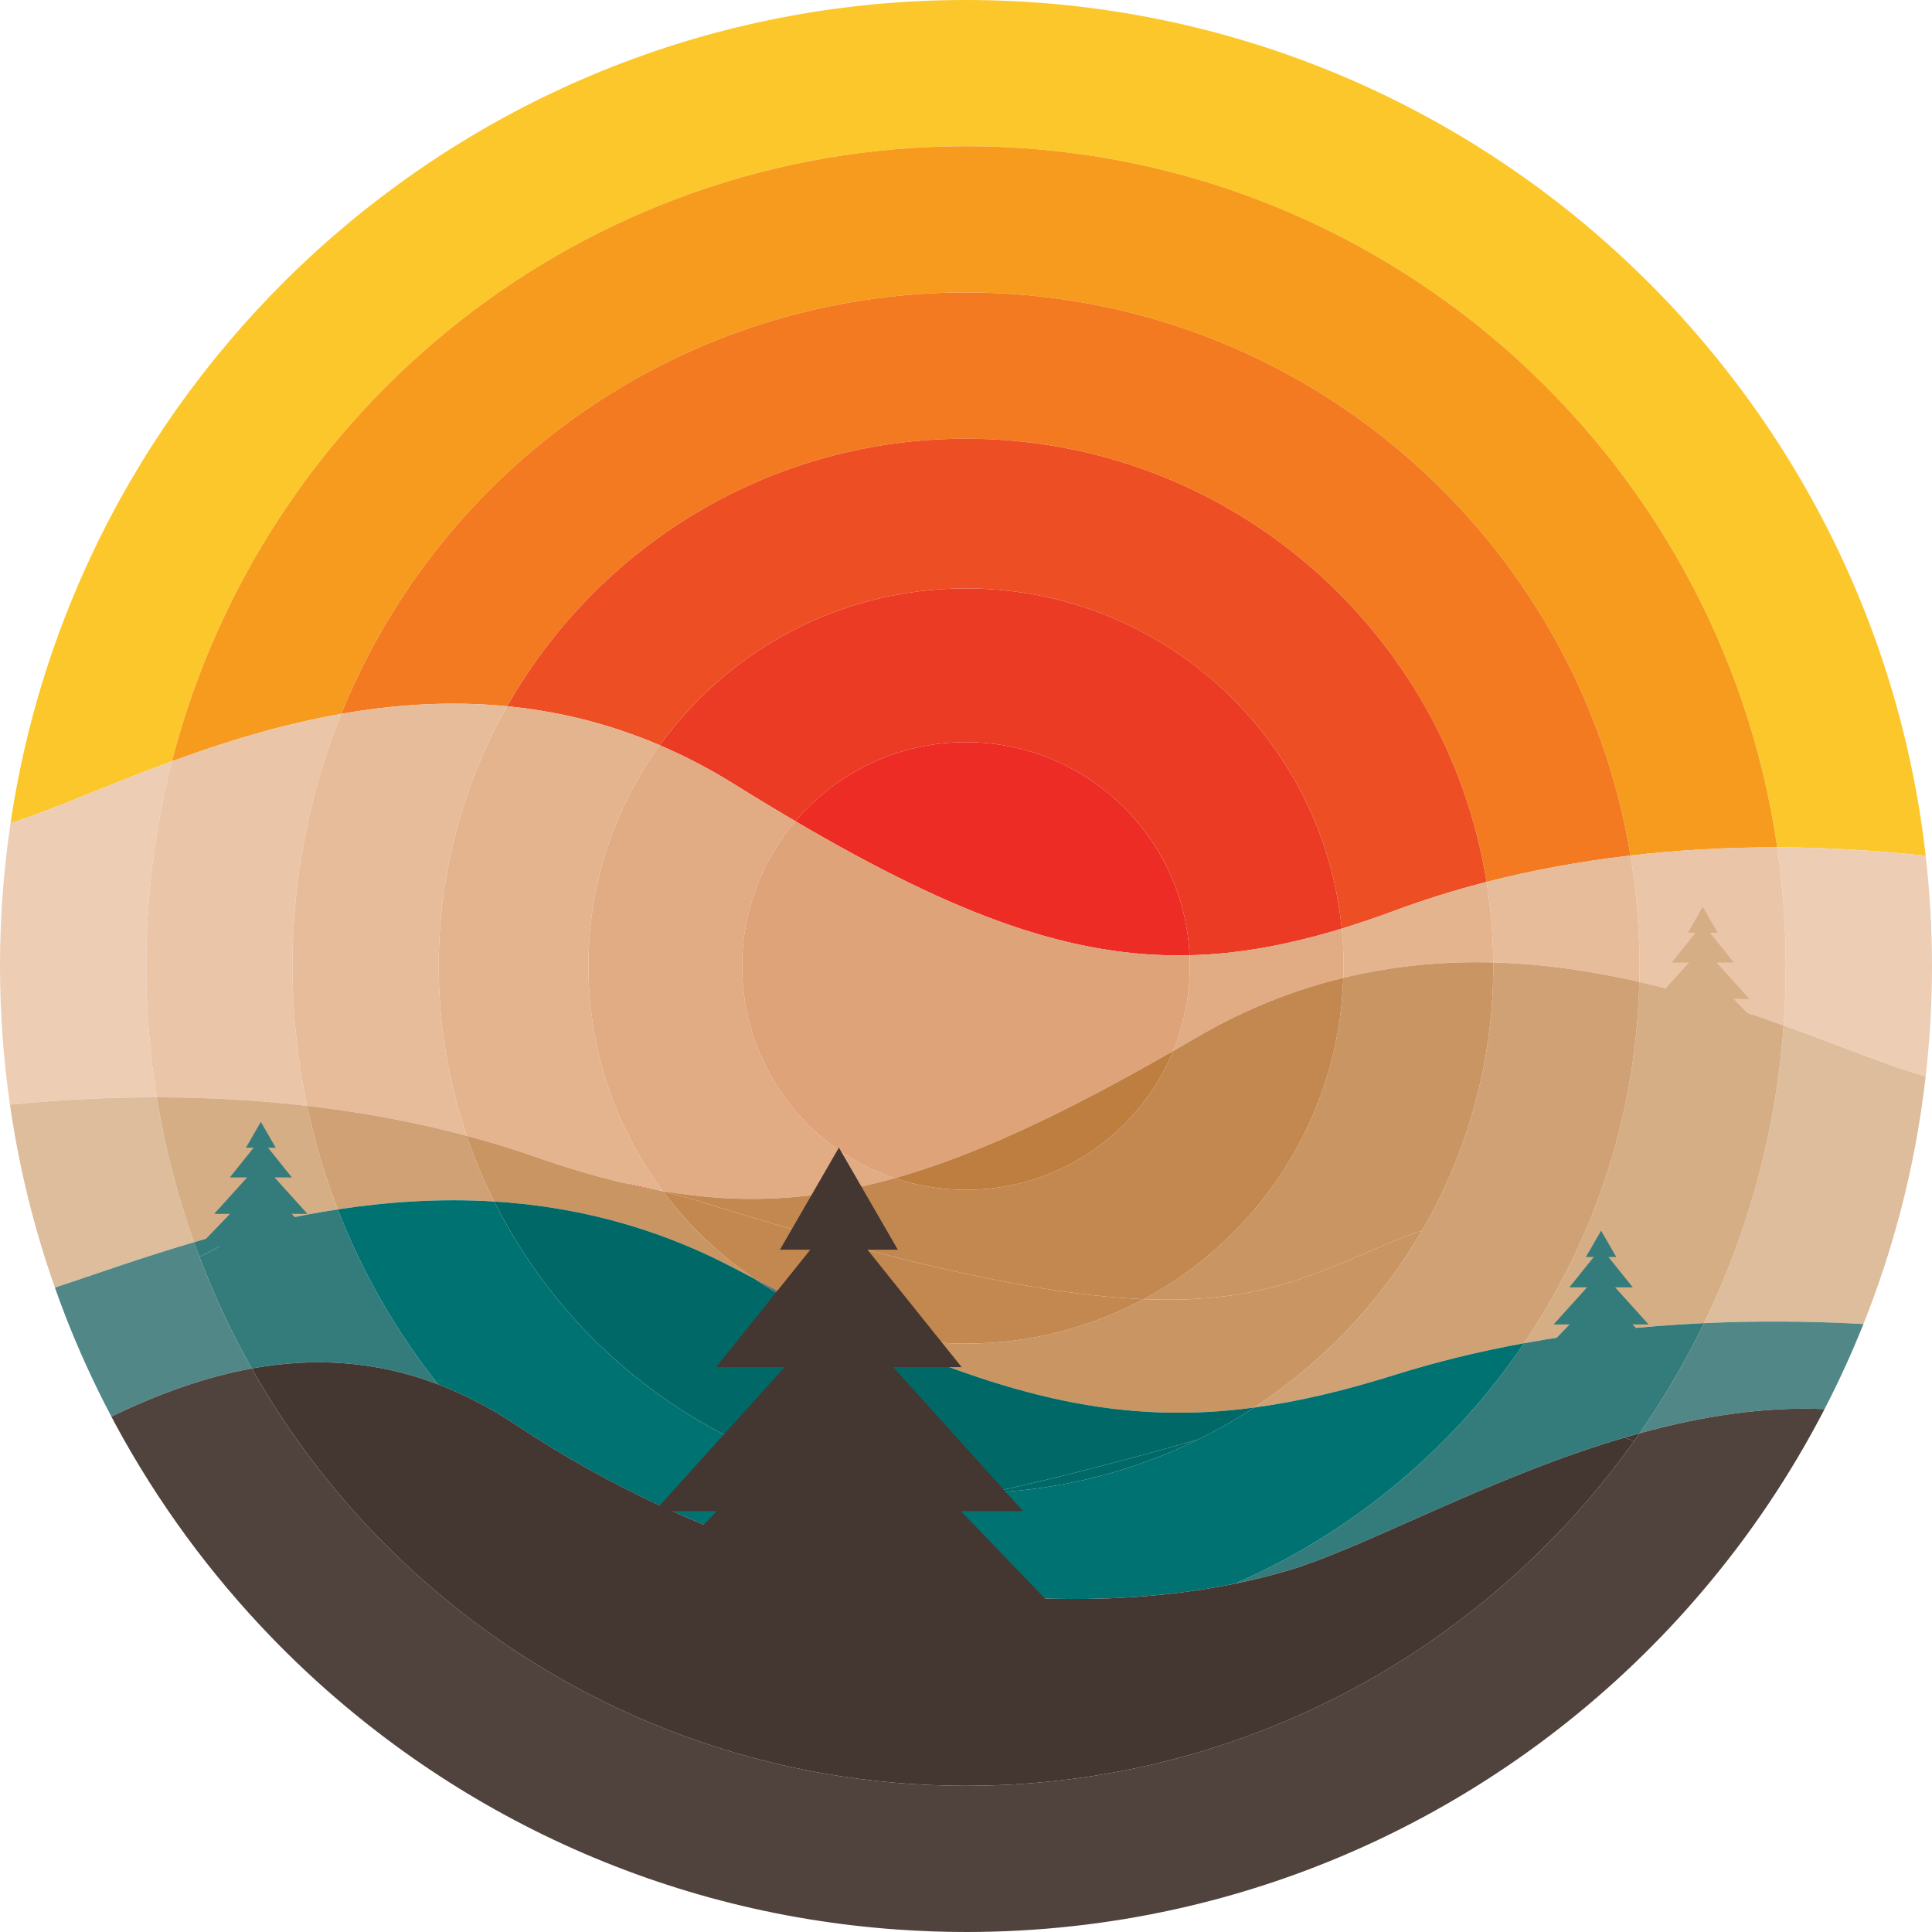 <?xml version="1.0" encoding="utf-8"?>
<!-- Generator: Adobe Illustrator 13.0.0, SVG Export Plug-In . SVG Version: 6.00 Build 14948)  -->
<!DOCTYPE svg PUBLIC "-//W3C//DTD SVG 1.1//EN" "http://www.w3.org/Graphics/SVG/1.1/DTD/svg11.dtd">
<svg version="1.1" id="Layer_1" xmlns="http://www.w3.org/2000/svg" xmlns:xlink="http://www.w3.org/1999/xlink" x="0px" y="0px"
	 width="512px" height="512px" viewBox="0 0 512 512" enable-background="new 0 0 512 512" xml:space="preserve">
<path fill="#FCC72B" d="M256,38.753c109.301,0,199.736,80.729,214.978,185.8c12.716,0.034,25.858,0.77,39.354,2.241
	C495.829,99.164,387.506,0,256,0C127.484,0,21.092,94.708,2.792,218.137c10.839-3.416,25.49-10.069,42.793-16.408
	C69.691,108.004,154.756,38.753,256,38.753"/>
<path fill="#F69B1E" d="M256,77.506c88.605,0,162.12,64.567,176.089,149.22c12.436-1.442,25.423-2.202,38.889-2.173
	C455.736,119.477,365.301,38.753,256,38.753c-101.244,0-186.309,69.256-210.415,162.977c13.529-4.955,28.665-9.702,44.859-12.552
	C116.897,123.706,181.049,77.506,256,77.506"/>
<path fill="#F37A20" d="M134.404,187.165c24.019-42.329,69.454-70.906,121.596-70.906c69.59,0,127.281,50.879,137.955,117.464
	c11.99-3.082,24.74-5.443,38.134-7.001C418.12,142.073,344.605,77.506,256,77.506c-74.951,0-139.103,46.2-165.551,111.672
	C104.434,186.715,119.206,185.685,134.404,187.165"/>
<path fill="#EE4E24" d="M256,155.936c51.914,0,94.587,39.542,99.57,90.154c4.646-1.422,9.392-3.029,14.289-4.858
	c7.63-2.835,15.677-5.342,24.096-7.51C383.281,167.138,325.59,116.259,256,116.259c-52.142,0-97.577,28.577-121.596,70.906
	c13.238,1.287,26.801,4.49,40.441,10.326C193.02,172.325,222.589,155.936,256,155.936"/>
<path fill="#EB3B24" d="M174.778,315.487c-3.581-0.866-7.094-1.606-10.573-2.235C167.781,314.127,171.299,314.867,174.778,315.487"
	/>
<path fill="#EB3B24" d="M210.782,217.625c10.883-12.808,27.092-20.947,45.218-20.947c31.81,0,57.76,25.035,59.25,56.477
	c13.06-0.319,26.182-2.744,40.32-7.064c-4.983-50.617-47.656-90.154-99.57-90.154c-33.411,0-62.98,16.389-81.154,41.56
	c6.493,2.772,13.011,6.14,19.52,10.19C200.051,211.228,205.499,214.523,210.782,217.625"/>
<path fill="#ED2C25" d="M315.25,253.155c-1.49-31.442-27.44-56.477-59.25-56.477c-18.121,0-34.335,8.139-45.223,20.947
	C253.891,242.95,284.437,253.91,315.25,253.155"/>
<path fill="#EDCDB3" d="M473.247,256c0,5.293-0.203,10.548-0.571,15.75c14.874,5.361,27.488,10.616,36.992,13.321
	c0.213,0.058,0.44,0.116,0.658,0.179c1.093-9.6,1.674-19.36,1.674-29.25c0-9.88-0.581-19.621-1.669-29.211
	c-13.495-1.466-26.638-2.202-39.354-2.231C472.458,234.826,473.247,245.321,473.247,256"/>
<path fill="#EDCDB3" d="M41.54,290.81c-1.824-11.337-2.787-22.959-2.787-34.81c0-18.74,2.371-36.924,6.832-54.266
	c-17.303,6.333-31.954,12.987-42.793,16.403C0.963,230.495,0,243.134,0,256c0,12.479,0.914,24.745,2.637,36.75
	C15.973,291.429,28.969,290.79,41.54,290.81"/>
<path fill="#EAC5A7" d="M77.506,256c0-23.627,4.602-46.18,12.943-66.822c-16.199,2.85-31.335,7.597-44.864,12.552
	c-4.461,17.347-6.832,35.53-6.832,54.271c0,11.85,0.963,23.468,2.787,34.81c13.81,0,27.116,0.779,39.827,2.25
	C78.842,281.098,77.506,268.711,77.506,256"/>
<path fill="#EAC5A7" d="M432.089,226.726c1.573,9.522,2.405,19.306,2.405,29.274c0,1.408-0.024,2.812-0.059,4.209
	c13.839,3.165,26.72,7.384,38.24,11.541c0.368-5.202,0.571-10.457,0.571-15.75c0-10.679-0.789-21.174-2.27-31.442
	C457.512,224.529,444.524,225.284,432.089,226.726"/>
<path fill="#E7BC9A" d="M116.259,256c0-25.035,6.614-48.513,18.146-68.835c-15.198-1.48-29.971-0.45-43.96,2.013
	C82.107,209.82,77.506,232.373,77.506,256c0,12.711,1.341,25.098,3.861,37.06c14.99,1.728,29.153,4.413,42.339,7.94
	C118.9,286.871,116.259,271.75,116.259,256"/>
<path fill="#E7BC9A" d="M395.717,255.066c13.476,0.363,26.478,2.342,38.719,5.143c0.034-1.398,0.059-2.801,0.059-4.209
	c0-9.968-0.832-19.751-2.405-29.274c-13.394,1.548-26.144,3.915-38.134,6.997C395.068,240.681,395.668,247.808,395.717,255.066"/>
<path fill="#E4B48F" d="M355.57,246.09c0.319,3.261,0.493,6.561,0.493,9.91c0,1.055-0.048,2.09-0.082,3.14
	c13.524-3.285,26.85-4.422,39.735-4.074c-0.049-7.258-0.648-14.386-1.762-21.344c-8.419,2.168-16.466,4.674-24.096,7.51
	C364.962,243.062,360.216,244.668,355.57,246.09"/>
<path fill="#E4B48F" d="M164.205,313.251c3.479,0.629,6.992,1.369,10.573,2.235c0.29,0.053,0.58,0.102,0.87,0.15
	c-12.382-16.655-19.712-37.287-19.712-59.637c0-21.852,7.025-42.053,18.909-58.504c-13.641-5.84-27.203-9.043-40.441-10.331
	c-11.526,20.322-18.146,43.8-18.146,68.835c0,15.75,2.642,30.871,7.447,45c6.179,1.65,12.149,3.474,17.884,5.482
	C149.457,309.235,156.942,311.49,164.205,313.251"/>
<path fill="#E1AB83" d="M237.104,312.23c-23.496-7.897-40.427-30.078-40.427-56.23c0-14.637,5.313-28.03,14.104-38.375
	c-5.283-3.106-10.731-6.397-16.417-9.939c-6.509-4.055-13.026-7.417-19.52-10.19c-11.884,16.452-18.909,36.653-18.909,58.504
	c0,22.35,7.33,42.982,19.712,59.637C196.262,319.188,215.559,318.293,237.104,312.23"/>
<path fill="#E1AB83" d="M315.317,256c0,7.979-1.577,15.59-4.442,22.539c2.042-1.171,4.104-2.356,6.204-3.59
	c13.011-7.616,26.046-12.682,38.902-15.808c0.034-1.05,0.082-2.085,0.082-3.14c0-3.349-0.174-6.648-0.493-9.91
	c-14.139,4.321-27.261,6.745-40.32,7.064C315.288,254.099,315.317,255.047,315.317,256"/>
<path fill="#DEA378" d="M315.25,253.155c-30.813,0.755-61.359-10.205-104.473-35.53c-8.787,10.345-14.1,23.738-14.1,38.375
	c0,26.153,16.931,48.333,40.423,56.23c21.246-5.986,44.699-16.999,73.774-33.692c2.865-6.948,4.442-14.56,4.442-22.539
	C315.317,255.047,315.288,254.099,315.25,253.155"/>
<path fill="#C99563" d="M303.109,344.287c-14.047,7.505-30.077,11.777-47.109,11.777c-10.936,0-21.455-1.776-31.302-5.018
	c43.418,20.066,74.022,26.472,107.646,21.972c18.242-11.927,33.518-28.001,44.506-46.887c-1.688,0.562-3.29,1.127-4.713,1.688
	C350.736,336.24,336.56,345.666,303.109,344.287"/>
<path fill="#C38850" d="M303.109,344.287c-24.75-1.016-60.048-7.95-116.642-25.577c-3.647-1.142-7.219-2.1-10.761-2.981
	c6.696,8.98,14.864,16.8,24.145,23.105c8.764,4.529,17.014,8.583,24.847,12.213c9.847,3.242,20.366,5.018,31.302,5.018
	C273.032,356.064,289.063,351.792,303.109,344.287"/>
<path fill="#DDBD9B" d="M509.668,285.071c-9.504-2.705-22.118-7.959-36.992-13.321c-1.079,14.976-3.658,29.521-7.611,43.504
	c-3.469,12.276-8.003,24.111-13.471,35.395c13.554-0.624,27.663-0.571,42.237,0.237c3.866-9.697,7.166-19.698,9.847-29.942
	c3.033-11.598,5.26-23.516,6.648-35.695C510.108,285.187,509.881,285.129,509.668,285.071"/>
<path fill="#DDBD9B" d="M41.54,290.81c-12.571-0.02-25.567,0.619-38.903,1.94c2.41,16.737,6.431,32.941,11.913,48.469
	c10.354-3.406,22.829-7.901,36.856-12.019C46.998,316.871,43.674,304.039,41.54,290.81"/>
<path fill="#D6AE86" d="M88.558,317.959c-2.976-8.047-5.386-16.36-7.19-24.9c-12.711-1.471-26.018-2.25-39.827-2.25
	c2.134,13.229,5.458,26.061,9.866,38.39c6.827-2.013,14.018-3.929,21.513-5.589c5.386-1.19,10.931-2.245,16.602-3.111
	C89.201,319.653,88.872,318.811,88.558,317.959"/>
<path fill="#D6AE86" d="M434.436,260.209c-0.454,19.771-4.127,38.753-10.519,56.438c-5.057,13.999-11.807,27.184-20.018,39.314
	c14.907-2.729,30.87-4.534,47.694-5.313c5.468-11.284,10.002-23.119,13.471-35.395c3.953-13.984,6.532-28.529,7.611-43.504
	C461.155,267.593,448.274,263.374,434.436,260.209"/>
<path fill="#D0A175" d="M395.717,255.066c0,0.314,0.02,0.624,0.02,0.934c0,25.567-6.9,49.509-18.886,70.132
	c-10.988,18.885-26.264,34.955-44.506,46.887c11.894-1.587,24.164-4.529,37.515-8.729c10.592-3.319,21.972-6.125,34.04-8.327
	c8.211-12.131,14.961-25.316,20.018-39.314c6.392-17.686,10.064-36.667,10.519-56.438
	C422.194,257.408,409.192,255.429,395.717,255.066"/>
<path fill="#D0A175" d="M127.461,310.89c-1.38-3.237-2.618-6.542-3.755-9.891c-13.186-3.527-27.349-6.212-42.339-7.94
	c1.805,8.54,4.215,16.853,7.195,24.9c0.31,0.852,0.634,1.693,0.958,2.54c13.21-2.013,27.126-2.971,41.453-2.09
	C129.734,315.937,128.549,313.435,127.461,310.89"/>
<path fill="#DEB877" d="M174.778,315.487c0.31,0.072,0.619,0.16,0.929,0.242c-0.02-0.039-0.039-0.063-0.059-0.092
	C175.358,315.588,175.068,315.54,174.778,315.487"/>
<path fill="#C99563" d="M355.981,259.14c-1.137,36.9-22.233,68.768-52.872,85.146c33.45,1.379,47.627-8.042,69.028-16.466
	c1.423-0.561,3.024-1.127,4.713-1.688c11.985-20.623,18.886-44.564,18.886-70.132c0-0.31-0.02-0.619-0.02-0.934
	C382.831,254.718,369.506,255.855,355.981,259.14"/>
<path fill="#C99563" d="M175.707,315.729c-0.31-0.082-0.619-0.169-0.929-0.242c-3.479-0.62-6.997-1.36-10.573-2.235
	c-7.263-1.762-14.748-4.016-22.615-6.77c-5.734-2.008-11.705-3.832-17.884-5.482c1.137,3.349,2.375,6.653,3.755,9.891
	c1.088,2.545,2.273,5.046,3.513,7.519c20.598,1.272,42.033,6.339,63.392,17.569c1.857,0.982,3.677,1.911,5.486,2.855
	C190.571,332.528,182.403,324.709,175.707,315.729"/>
<path fill="#C38850" d="M303.109,344.287c30.639-16.374,51.735-48.247,52.872-85.146c-12.856,3.126-25.892,8.192-38.902,15.808
	c-2.101,1.234-4.162,2.419-6.204,3.59c-8.874,21.581-30.096,36.779-54.875,36.779c-6.609,0-12.958-1.089-18.899-3.087
	c-21.542,6.063-40.834,6.958-61.452,3.406c0.02,0.029,0.039,0.053,0.059,0.092c3.542,0.881,7.113,1.839,10.761,2.981
	C243.062,336.336,278.359,343.271,303.109,344.287"/>
<path fill="#BD7E40" d="M256,315.317c24.779,0,46.001-15.198,54.875-36.779c-29.075,16.693-52.528,27.706-73.771,33.692
	C243.042,314.229,249.391,315.317,256,315.317"/>
<path fill="#006967" d="M262.387,395.582c19.752-0.896,38.429-5.884,55.215-14.134C296.238,387.563,278.045,392.189,262.387,395.582
	"/>
<path fill="#518787" d="M451.594,350.649c-4.95,10.205-10.674,19.959-17.1,29.197c15.987-4.413,32.574-7.137,49.03-6.417
	c3.784-7.321,7.224-14.84,10.307-22.543C479.257,350.079,465.147,350.025,451.594,350.649"/>
<path fill="#347C7C" d="M116.123,366.888c-11.051-13.926-20.065-29.541-26.603-46.389c-5.671,0.866-11.216,1.921-16.602,3.111
	c-6.973,2.879-13.65,6.097-20.066,9.499c3.891,10.253,8.536,20.124,13.858,29.559C82.843,359.731,99.333,360.486,116.123,366.888"/>
<path fill="#347C7C" d="M403.899,355.962c-3.9,5.748-8.124,11.264-12.644,16.509c-17.405,20.192-39.257,36.44-64.025,47.226
	c5.008-1.011,9.735-2.192,14.152-3.508c20.7-6.184,53.212-24.624,89.086-35.202c1.34-0.396,2.68-0.779,4.025-1.142
	c6.421-9.237,12.149-18.992,17.1-29.197C434.77,351.428,418.807,353.233,403.899,355.962"/>
<path fill="#007271" d="M369.859,364.29c-13.351,4.2-25.621,7.142-37.515,8.729c-4.728,3.092-9.644,5.913-14.743,8.419
	c-16.786,8.26-35.463,13.248-55.215,14.144c-2.119,0.092-4.248,0.165-6.387,0.165c-54.745,0-102.096-31.495-125.026-77.337
	c-14.327-0.88-28.243,0.078-41.453,2.09c6.537,16.848,15.552,32.463,26.603,46.389c6.881,2.618,13.801,6.165,20.777,10.81
	c14.71,9.803,29.584,17.753,44.342,24.14l0,0c54.909,23.733,108.275,25.524,145.988,17.859
	c24.769-10.785,46.62-27.034,64.025-47.226c4.52-5.245,8.743-10.761,12.644-16.509C391.831,358.164,380.451,360.97,369.859,364.29
	 M193.62,403.236c0.687,0.043,1.384,0.082,2.09,0.111C195.004,403.318,194.307,403.28,193.62,403.236"/>
<path fill="#006967" d="M332.345,373.019c-33.624,4.5-64.229-1.906-107.646-21.972c-8.894-2.938-17.25-7.055-24.847-12.213
	c-1.81-0.944-3.629-1.873-5.486-2.855c-21.358-11.23-42.794-16.297-63.392-17.569c22.931,45.842,70.286,77.337,125.026,77.337
	c2.148,0,4.268-0.073,6.387-0.165c15.658-3.392,33.852-8.018,55.215-14.134C322.701,378.932,327.617,376.11,332.345,373.019"/>
<path fill="#71696A" d="M224.698,351.046c-7.833-3.629-16.083-7.684-24.847-12.213C207.448,343.991,215.805,348.109,224.698,351.046
	"/>
<path fill="#518787" d="M52.853,333.109c-0.493-1.297-0.978-2.599-1.441-3.91c-14.032,4.118-26.507,8.613-36.861,12.029
	c0.891,2.531,1.819,5.061,2.797,7.558c3.552,9.145,7.636,18.034,12.174,26.632c12.165-5.884,24.566-10.452,37.19-12.75
	C61.389,353.233,56.743,343.362,52.853,333.109"/>
<path fill="#347C7C" d="M51.406,329.2c0.469,1.311,0.953,2.613,1.446,3.91c6.416-3.402,13.094-6.62,20.066-9.499
	C65.424,325.271,58.233,327.187,51.406,329.2"/>
<path fill="#443630" d="M433.066,381.893c0.484-0.682,0.953-1.364,1.428-2.046c-1.346,0.363-2.686,0.745-4.025,1.142
	C431.339,381.288,432.205,381.588,433.066,381.893"/>
<path fill="#50433D" d="M434.494,379.846c-0.475,0.682-0.943,1.364-1.428,2.046c-14.917,20.947-33.459,39.126-54.711,53.637
	c-34.848,23.797-76.974,37.718-122.355,37.718c-52.432,0-100.528-18.581-138.058-49.5c-16.49-13.587-30.929-29.559-42.817-47.385
	c-2.966-4.452-5.772-9.024-8.414-13.694c-12.624,2.298-25.025,6.866-37.19,12.75c0.339,0.629,0.658,1.268,0.997,1.892
	c11.235,20.835,25.277,39.924,41.603,56.782c42.678,44.051,101.037,72.813,166.078,77.279C244.082,511.777,250.015,512,256,512
	c75.832,0,143.951-32.98,190.828-85.369c1.359-1.524,2.709-3.073,4.04-4.631c6.445-7.553,12.46-15.489,18-23.768
	c5.332-7.959,10.229-16.243,14.656-24.803C467.068,372.709,450.481,375.433,434.494,379.846"/>
<polygon fill="#347C7C" points="424.309,326.146 428.339,333.119 420.278,333.119 "/>
<polygon fill="#347C7C" points="424.309,330.69 432.694,341.151 415.913,341.151 "/>
<polygon fill="#347C7C" points="424.309,337.033 436.889,350.993 411.719,350.993 "/>
<polygon fill="#347C7C" points="424.309,342.327 441.089,359.771 407.519,359.771 "/>
<polygon fill="#D6AE86" points="451.255,240.352 455.208,247.198 447.307,247.198 "/>
<polygon fill="#D6AE86" points="451.255,244.808 459.485,255.081 443.02,255.081 "/>
<polygon fill="#D6AE86" points="451.255,251.041 463.608,264.734 438.907,264.734 "/>
<polygon fill="#D6AE86" points="451.255,256.232 467.727,273.352 434.789,273.352 "/>
<polygon fill="#347C7C" points="69.125,297.313 73.078,304.159 65.172,304.159 "/>
<polygon fill="#347C7C" points="69.125,301.764 77.355,312.037 60.895,312.037 "/>
<polygon fill="#347C7C" points="69.125,308.001 81.479,321.69 56.772,321.69 "/>
<polygon fill="#347C7C" points="69.125,313.188 85.592,330.313 52.659,330.313 "/>
<path fill="#443630" d="M430.469,380.988c-35.874,10.578-68.386,29.018-89.086,35.202c-4.417,1.316-9.145,2.497-14.152,3.508
	c-14.681,2.99-31.742,4.529-50.337,3.91l-22.253-23.144h16.471l-34.408-38.153h18.146l-24.953-31.122h8.037l-15.619-27.053
	l-15.62,27.053h8.042l-24.948,31.122h18.141l-33.063,36.663c-12.658-5.854-25.374-12.885-37.965-21.275
	c-6.973-4.645-13.896-8.192-20.777-10.81c-16.79-6.402-33.28-7.157-49.407-4.22c2.637,4.669,5.443,9.242,8.414,13.694
	c11.884,17.826,26.322,33.798,42.808,47.385c37.534,30.919,85.631,49.5,138.063,49.5c45.382,0,87.508-13.921,122.355-37.718
	c21.252-14.511,39.794-32.69,54.711-53.637C432.205,381.588,431.339,381.288,430.469,380.988 M189.991,400.463l-3.455,3.595
	c-1.767-0.721-3.527-1.461-5.294-2.221c-1.025-0.445-2.052-0.91-3.077-1.375H189.991z"/>
</svg>
